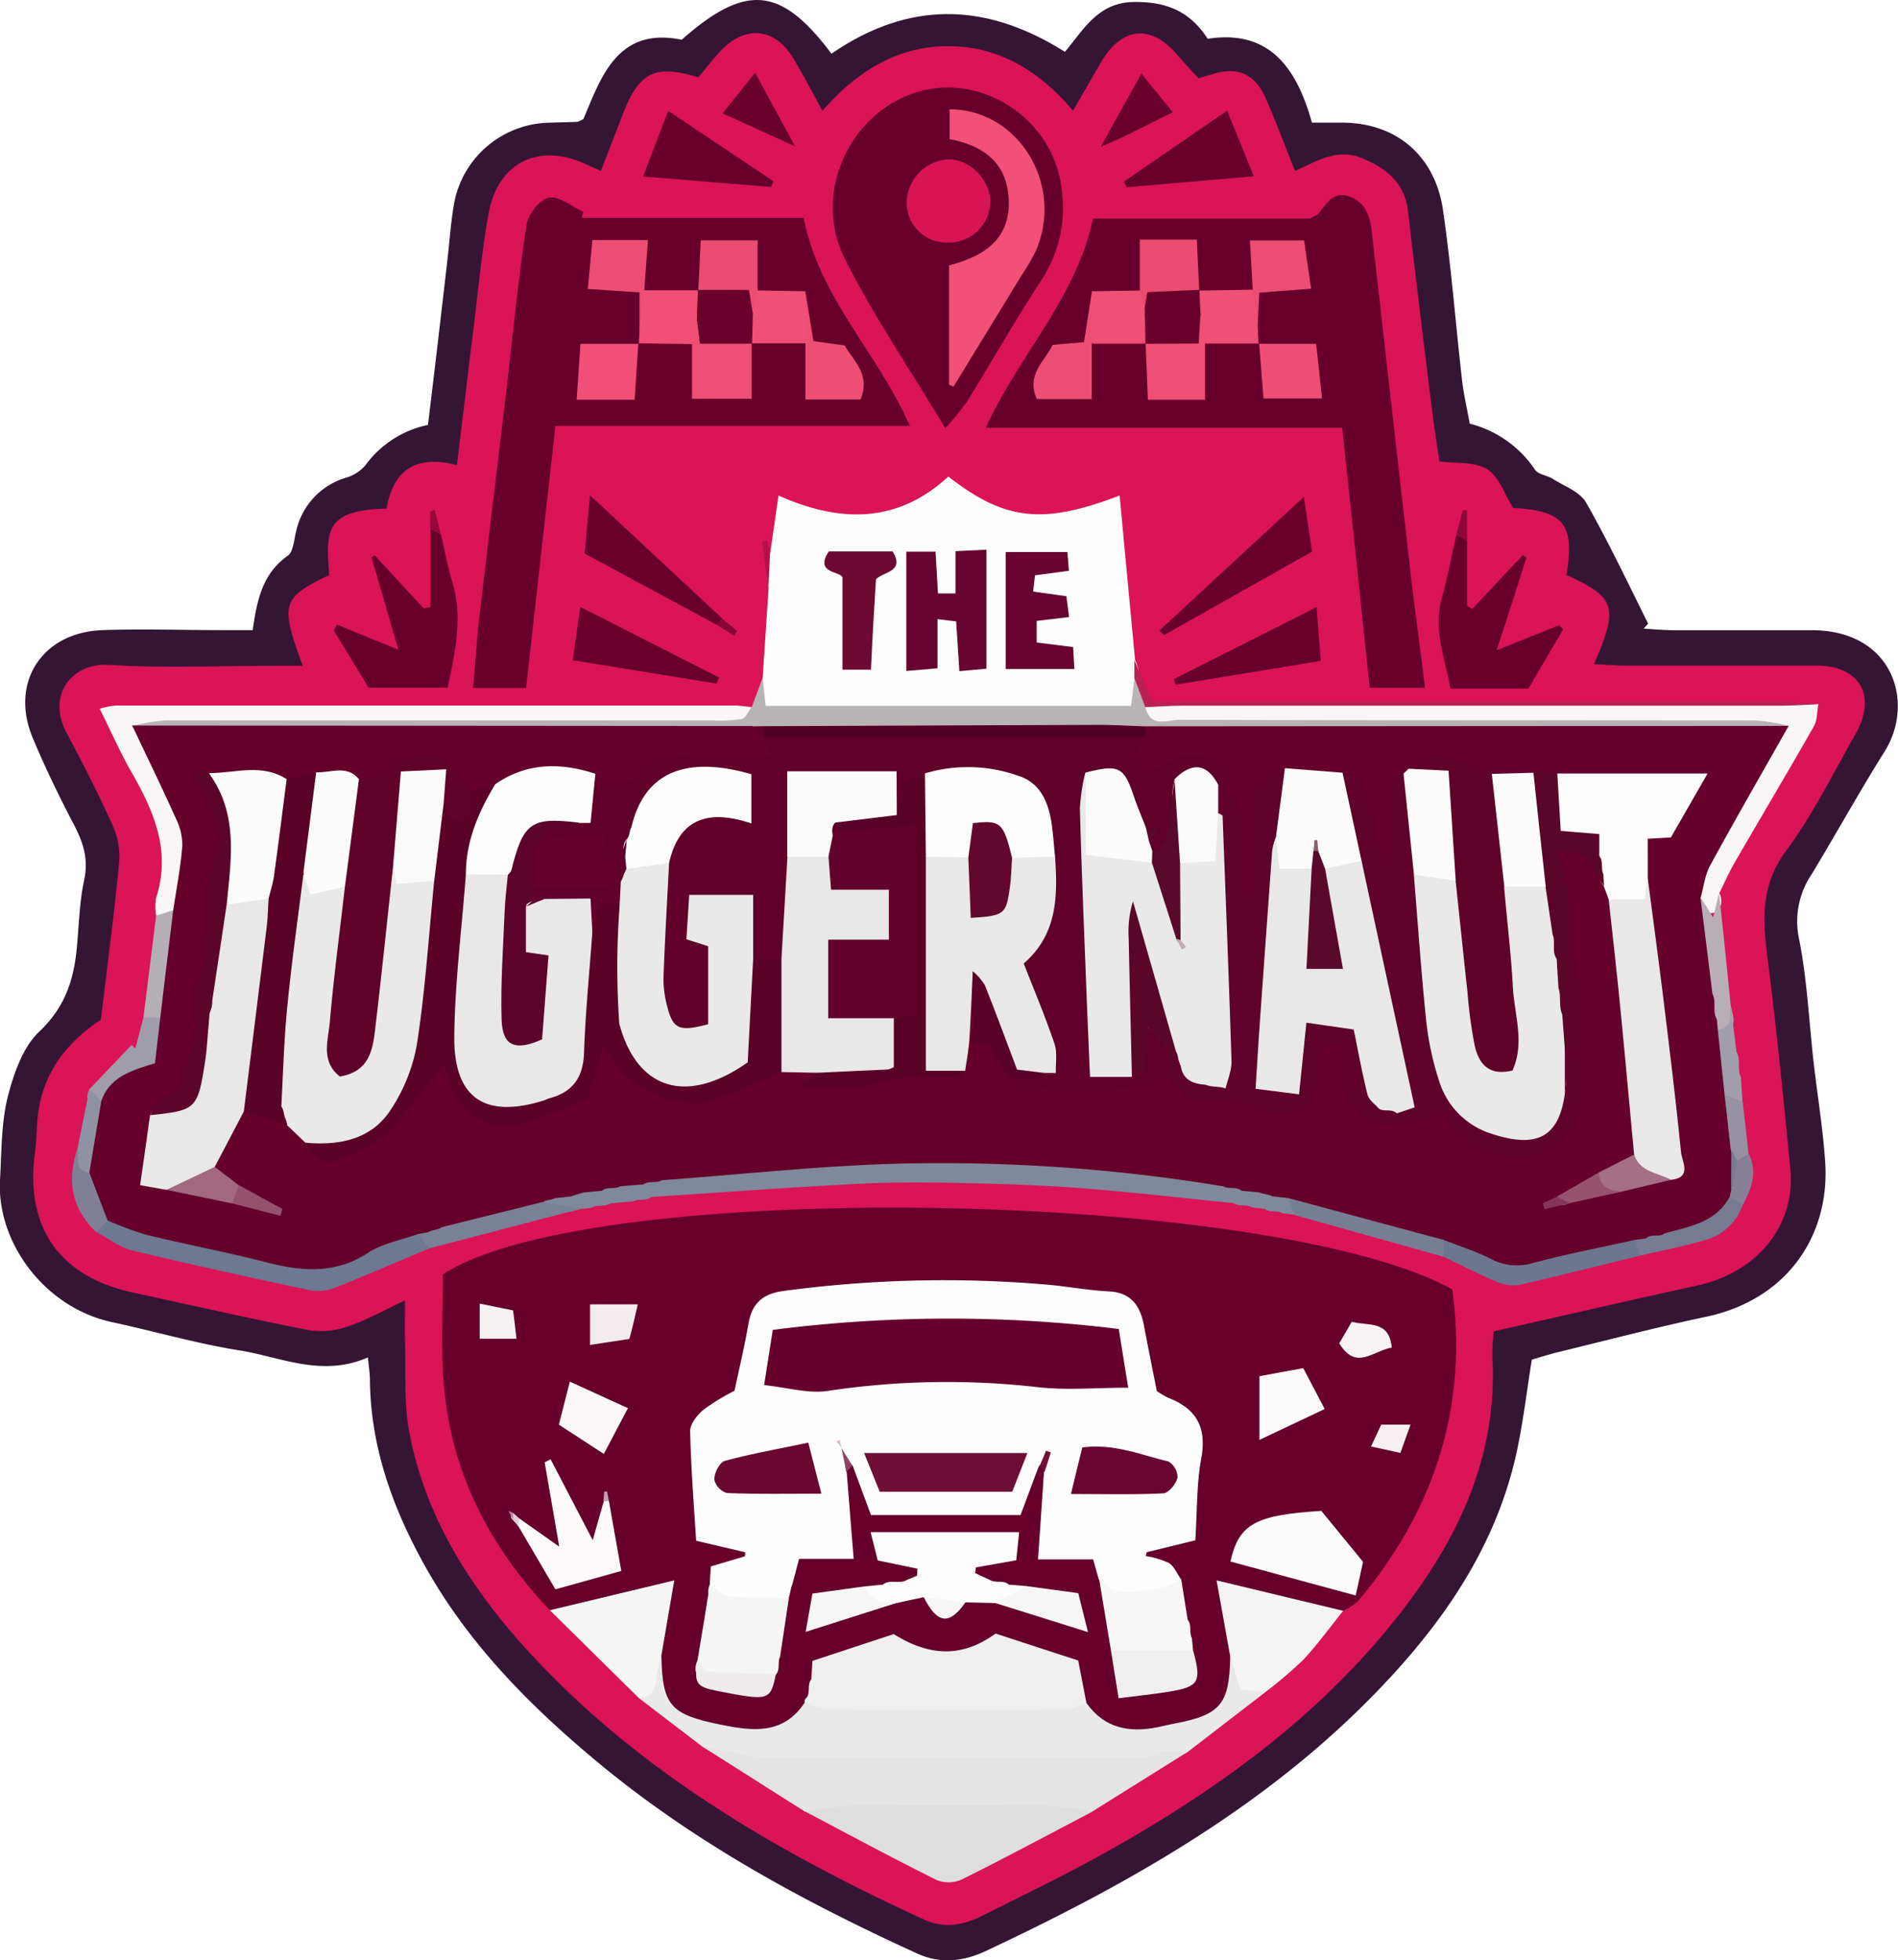 <svg xmlns="http://www.w3.org/2000/svg" viewBox="0 0 318.16 328.5"><defs><style>.cls-1{fill:#341634;}.cls-2{fill:#da1456;}.cls-3{fill:#66002a;}.cls-4{fill:#fefefe;}.cls-5{fill:#e9e9e9;}.cls-6{fill:#e4e4e4;}.cls-7{fill:#b8b3b5;}.cls-8{fill:#80889c;}.cls-9{fill:#dfdede;}.cls-10{fill:#f9f6f7;}.cls-11{fill:#f5f4f5;}.cls-12{fill:#f5f5f5;}.cls-13{fill:#6d7891;}.cls-14{fill:#68002b;}.cls-15{fill:#67002a;}.cls-16{fill:#67002b;}.cls-17{fill:#69012b;}.cls-18{fill:#ba2153;}.cls-19{fill:#6d768f;}.cls-20{fill:#777e94;}.cls-21{fill:#7a8096;}.cls-22{fill:#b8aeb6;}.cls-23{fill:#6a012b;}.cls-24{fill:#9f9daa;}.cls-25{fill:#b4aeb5;}.cls-26{fill:#767b92;}.cls-27{fill:#a09eaa;}.cls-28{fill:#8f92a3;}.cls-29{fill:#817f96;}.cls-30{fill:#9692a2;}.cls-31{fill:#888096;}.cls-32{fill:#b61146;}.cls-33{fill:#8e0739;}.cls-34{fill:#880637;}.cls-35{fill:#96083c;}.cls-36{fill:#efefef;}.cls-37{fill:#fdfdfd;}.cls-38{fill:#fcfbfc;}.cls-39{fill:#f6f5f5;}.cls-40{fill:#fbf9fa;}.cls-41{fill:#f7f7f7;}.cls-42{fill:#f0efef;}.cls-43{fill:#fbfafa;}.cls-44{fill:#faf7f8;}.cls-45{fill:#f7f6f6;}.cls-46{fill:#eeeced;}.cls-47{fill:#f3ecef;}.cls-48{fill:#f7f2f4;}.cls-49{fill:#f5f0f2;}.cls-50{fill:#f5eff2;}.cls-51{fill:#8d4463;}.cls-52{fill:#711137;}.cls-53{fill:#e2ced6;}.cls-54{fill:#c59faf;}.cls-55{fill:#b58196;}.cls-56{fill:#ef4e76;}.cls-57{fill:#ee4e76;}.cls-58{fill:#ec4c74;}.cls-59{fill:#ec4d75;}.cls-60{fill:#f04f77;}.cls-61{fill:#f14f77;}.cls-62{fill:#eb4c74;}.cls-63{fill:#ed4d75;}.cls-64{fill:#68052e;}.cls-65{fill:#68042d;}.cls-66{fill:#6c0a32;}.cls-67{fill:#f25078;}.cls-68{fill:#d91455;}.cls-69{fill:#65002a;}.cls-70{fill:#520022;}.cls-71{fill:#600028;}.cls-72{fill:#66012b;}.cls-73{fill:#6e0e35;}.cls-74{fill:#69072f;}.cls-75{fill:#69062f;}.cls-76{fill:#d6bac5;}.cls-77{fill:#68022b;}.cls-78{fill:#5b0126;}.cls-79{fill:#e9e8e8;}.cls-80{fill:#5f0128;}.cls-81{fill:#600228;}.cls-82{fill:#e8e8e8;}.cls-83{fill:#600128;}.cls-84{fill:#fefdfd;}.cls-85{fill:#5a0226;}.cls-86{fill:#fcfcfc;}.cls-87{fill:#fdfcfd;}.cls-88{fill:#590226;}.cls-89{fill:#5b0528;}.cls-90{fill:#fdfcfc;}.cls-91{fill:#fcfbfb;}.cls-92{fill:#5d0529;}.cls-93{fill:#5c0529;}.cls-94{fill:#a56f85;}.cls-95{fill:#a1687f;}.cls-96{fill:#97536e;}.cls-97{fill:#96516d;}.cls-98{fill:#853556;}.cls-99{fill:#e9e8e9;}.cls-100{fill:#5d0329;}.cls-101{fill:#fbfafb;}.cls-102{fill:#5b0629;}.cls-103{fill:#59092a;}.cls-104{fill:#63082d;}.cls-105{fill:#620129;}.cls-106{fill:#590a2a;}.cls-107{fill:#8d5e72;}.cls-108{fill:#c1abb5;}</style></defs><title>Asset 3</title><g id="Layer_2" data-name="Layer 2"><g id="Layer_1-2" data-name="Layer 1"><path class="cls-1" d="M61.67,227.49c-7.82,3.38-14.61-.09-21.51-1.18-7.19-1.14-14.23-3.2-21.36-4.73C7.44,219.15-.6,208.15,0,197.68c.28-4.63.19-9.39,1.29-13.83,1-3.92,2.54-8.36,5.32-11,4.12-3.9,5.66-8.29,6.21-13.47.42-4,.45-8,1.28-11.86s-.31-6.71-2-9.87c-2.38-4.57-4.63-9.23-6.62-14-3.87-9.27,1.56-17.69,11.7-18.05,6.66-.24,13.33,0,20,0h5.18c.71-5,1.62-9.44,5.84-12.44,1-.69,1.07-2.69,1.44-4.12a12.06,12.06,0,0,1,8.41-9,6.86,6.86,0,0,0,3.2-2.06,17.3,17.3,0,0,1,10.49-6.77Q73.43,57.29,75,43.54c.39-3.3.58-6.62,1.2-9.87a16.56,16.56,0,0,1,15.6-13.1c1.66-.05,3.33-.09,5-.15a5.5,5.5,0,0,0,1-.48c3-7.13,5.75-15.47,16.47-13.28C125.05-2.85,130.93-2.26,139.38,9,152.11.25,165,.16,178.51,8.69,181.56,5.08,184,.48,189.87.34c5.25-.12,9.44,1.3,12.58,6.16,10.34-1.6,14.89,4.85,17.47,14.05,1.9,0,3.52,0,5.15,0,9.47.08,15.55,6,16.81,14.6,1.39,9.5,2.12,19.1,3.21,28.64.27,2.3.81,4.57,1.28,7.21a18.66,18.66,0,0,1,10.94,7.72c.54.82,2.06.93,3,1.54,1.94,1.23,4.56,2.16,5.59,4,3.75,6.59,7,13.48,10.38,20.26l-.76.83c1.62.09,3.23.25,4.84.26,7.83,0,15.67,0,23.5,0,13.57.11,17.15,12.21,12.06,20.32-4.24,6.76-8.1,13.75-12.23,20.58a14.06,14.06,0,0,0-2.12,10.82c1.36,6.8,1.66,13.8,2.45,20.72.64,5.59,1.57,11.16,1.94,16.77.79,12.27-6.4,23-20,25.86-8.28,1.75-16.46,3.9-24.69,5.9-1.59.39-3.16.89-4.49,1.28-.87,5.37-1.45,10.46-2.53,15.44-3.16,14.57-10.94,26.63-20.86,37.44-19.06,20.78-43,34.42-68.11,46.21-3.81,1.78-7.64,2.22-11.56.42-19.12-8.73-37.49-18.68-53.74-32.22-11.32-9.43-21.55-19.79-28.79-32.8-5.4-9.71-9.09-19.92-9.18-31.19C62,230.16,61.84,229.19,61.67,227.49Z"/><path class="cls-2" d="M262.58,96.36c8.28,3.78,8.77,5.33,4.63,14.93,1.89.1,3.62.26,5.35.26,10.66,0,21.33,0,32,0,7.15,0,10.08,5.06,6.54,11.33-3.77,6.66-7.19,13.6-11.71,19.71s-3.84,12.16-3,18.8c1.46,11.5,2.62,23.05,3.73,34.6.86,9-5.13,17.16-15.67,19.46-11.29,2.47-22.56,5.07-34.08,7.67a40.79,40.79,0,0,0-.2,4.41c.88,16.38-5.61,30.15-15.32,42.65-13.3,17.13-30.49,29.6-49.21,40.09-6.82,3.82-13.87,7.21-20.86,10.72-3.22,1.63-6.5,2.29-10,.65C129.5,310,105.72,296.14,87,275c-9-10.25-16-21.73-18.45-35.37-.87-4.86-.5-9.94-.66-14.93-.06-1.92,0-3.84,0-6.77-3.78,1.76-6.49,3.33-9.41,4.3a13.61,13.61,0,0,1-6.6.71C42,221,32.14,218.75,22.27,216.61,9.89,213.92,4.14,205.62,5.88,193c.27-2,.23-4,.46-6C7.15,180,11,174.77,16.91,170.9c1.07-9,2.25-17.84,3.09-26.74A12.82,12.82,0,0,0,18.74,138c-2.34-5.15-4.91-10.19-7.57-15.17-3.38-6.31.86-11.79,7.1-11.4,9.13.57,18.32.15,27.48.15h5c-3.83-10.41-3.53-11.36,4.44-15.22-.58-7.46-.71-10.85,9.61-11.13,1.07-6.31,4.8-9.11,11.79-7.29C77.44,71,78.23,64.47,79,58,80,50.57,80.58,43.12,81.9,35.8c1.56-8.63,8.46-11.93,16.31-8.28l2.52,1.13,3.65-9.46c2.75-7.12,5.35-8.44,12.68-6.23,1.32-1.55,2.6-3.29,4.11-4.8,4-3.94,8.75-3.36,11.69,1.43,1.71,2.8,3.22,5.71,5,9,5.83-6.72,12.62-10.82,21-10.85s15.29,4,21,10.82c1.6-2.76,3.08-5.31,4.54-7.86,3.56-6.24,8.46-6.78,13-1.44,1.08,1.26,2.22,2.47,3.49,3.87.8-.24,1.56-.45,2.31-.69,4.12-1.32,7.09-.15,8.9,3.88s3.21,8,5,12.33c3.68-1.68,7.09-3.86,11.29-2.11s7.08,4.2,7.64,8.91q1.93,16.55,4,33.06c.36,3,.83,5.9,1.25,8.83,2.66.34,5.78,0,7.91,1.24s2.93,4.17,4.47,6.56C262.14,85.57,264,87.84,262.58,96.36Z"/><path class="cls-3" d="M92.17,269.85C81.49,258.6,75,245.45,74.25,229.8c-.26-5.48,0-11,0-16.22,24.43-16.18,138.5-14.36,169.19,2.5,2.67,19.8-3.05,37.09-15.79,52.25a10.13,10.13,0,0,1-2.45,1.62c-2.38,1.52-4.76.51-7.14,0-3.49-.73-6.89-2-10.51-1.85-1.44,3.57.62,6.75.15,10,.14,5.39-1.25,9.84-6.95,11.85-8.41,3-14.55,2-19.12-3.17-1.68-5.48-5-9.08-10.94-10-2-.32-3.89-.57-5.83.25-4.19,1.77-8.37,1.49-12.65,0-4.69-1.57-11.38.75-14.59,4.78a17.69,17.69,0,0,0-1.32,3.51,5.12,5.12,0,0,1-.8,1.45c-5.15,7-12.09,4.8-18.52,3.15-5.71-1.47-8-6-7.5-11.79-.49-3.25,1.48-6.46.24-10.07-3.6-.15-6.9,1-10.25,1.78C97,270.45,94.59,271.21,92.17,269.85Z"/><path class="cls-3" d="M183.23,36.62h36.29a7.05,7.05,0,0,0,1.41-.73c1.39-1.58,2.38-3.9,5.13-3s3.58,3.25,3.88,5.85q3.09,27.22,6.18,54.45c.83,7.24,1.8,14.46,2.76,22.08H229.6c-1.53-14.48-3-28.79-4.62-43.59H165.25C170.87,59.37,180.37,50,183.23,36.62Z"/><path class="cls-3" d="M152.53,71.38H93.11c-1.66,14.8-3.29,29.33-4.93,43.93H79.31c.35-4,.57-7.79,1-11.51,1.55-13.34,3.19-26.67,4.77-40,1-8.73,1.85-17.49,3.19-26.17.27-1.75,2.24-4.25,3.75-4.52,1.74-.3,3.84,1.51,5.78,2.4l-.31,1h37.23C137.27,49.82,147.13,59.13,152.53,71.38Z"/><path class="cls-4" d="M127.84,113.6l1-15c-.3-2-.68-4,.28-6,.45-3.08.89-6.16,1.38-9.56,10.13,4.53,19.84,4.8,28.47-3.18,9.46,7.38,15.82,8.12,28.71,3.18.87,9.27,1.73,18.41,2.59,27.56a8.19,8.19,0,0,1,.79,3.78c.41,4-1.17,5.76-5.36,5.74-17.77-.12-35.55,0-53.32-.06-1.5,0-3,.07-4.33-1.37C127.21,117.17,127.45,115.39,127.84,113.6Z"/><path class="cls-3" d="M158.47,71.78c-6.12-10.2-12.16-19-16.88-28.47-5.31-10.65.49-23.7,11.27-27.59,11.27-4.07,24,4.14,25.15,16.34a22,22,0,0,1-3.36,14.76c-4.37,6.68-8.31,13.63-12.51,20.42A51.88,51.88,0,0,1,158.47,71.78Z"/><path class="cls-5" d="M182.12,285.4c3,4.21,7.09,5,11.83,4.08,1-.2,1.93-.45,2.91-.63,7.77-1.48,9.22-3.22,9.36-11.25,2.95,1,3.49,4.4,5.87,6l-13,10c-6.56,3.65-13.71,3.11-20.82,3.07-13.13-.06-26.27-.2-39.4.06-7.39.14-14.55-.15-21.11-4l-10.65-8.14c1.16-2.37.36-5.8,3.76-7,.18,8.23,1.52,9.72,9.85,11.42,5.38,1.1,10.57,1.79,14.19-3.71,10.59-1.66,21.26-.55,31.89-.72C171.88,284.5,177.09,283.71,182.12,285.4Z"/><path class="cls-6" d="M117.73,292.7l6.18,1.13a22.66,22.66,0,0,0,3.85.72q31.69.06,63.39,0c1.56,0,3.09-.9,4.68-1.14a14.77,14.77,0,0,1,3.23.2l-16,10a232.41,232.41,0,0,1-48.12,0Z"/><path class="cls-7" d="M127.84,113.6c.15,1.46.31,2.92.5,4.69h61.25l.59-4.66c2.59.72.32,4.63,3.33,5.08,2.3.6,4.64.36,7,.36,31.07,0,62.13,0,93.19.08,2.29,0,5.53-1.33,6.36,2.62-1.69,1.67-3.84,1.86-6,1.86q-48.93.09-97.85,0a25,25,0,0,1-4-.42c-21.22-.36-42.44-.06-63.66-.14a15.89,15.89,0,0,0-2.92.3c-10,.6-20,.22-30,.25q-33,.1-65.93,0c-2.63,0-5.39.37-7.54-1.77-.61-1.76.7-2,1.84-2.15a30.67,30.67,0,0,1,5-.14q45.39,0,90.79,0c2.11,0,4.37.54,6.22-1.06C126.62,116.87,127.23,115.23,127.84,113.6Z"/><path class="cls-8" d="M106.11,201.33l-3.81.35c-1,.65-2.25.1-3.23.76l-1.92.18c-1.9.81-3.85.5-5.8.26a1.75,1.75,0,0,1-.58-1.29,3.79,3.79,0,0,1,2.1-2,11.66,11.66,0,0,1,2.72-.74c.88-.18,1.77-.36,2.65-.57a14.53,14.53,0,0,1,2.71-.4,20.84,20.84,0,0,0,3.41-.7,31.32,31.32,0,0,1,3.71-.55,26.25,26.25,0,0,0,3.91-1c5-1.62,10.24-1.44,15.34-1.84,25.62-2,51.19-1.48,76.59,2.87,1.31.29,2.57.77,3.91,1,1,.13,2,.3,3,.52s1.94.43,2.92.63a6.88,6.88,0,0,1,2.84,1.23c1,1.07,1.58,2.2.47,3.54l-2.06-.26c-.94-.56-2.16,0-3-.74l-2-.2c-1-.63-2.22-.09-3.19-.75-8.4-.84-16.79-1.82-25.21-2.48-6.59-.51-13.2-.74-19.81-.88-6-.13-11.93-.18-17.87.12-11.58.59-23.14,1.46-34.71,2.21C108.27,201.36,107.08,200.84,106.11,201.33Z"/><path class="cls-9" d="M135,303.6a65.72,65.72,0,0,1,7.85-1q16.2-.18,32.42,0a65.72,65.72,0,0,1,7.85,1c-7.31,3.83-14.58,7.74-22,11.42a5.37,5.37,0,0,1-4.2,0C149.54,311.35,142.28,307.44,135,303.6Z"/><path class="cls-10" d="M299.94,121.66a34.58,34.58,0,0,0-5.63-.92c-32.2-.06-64.4,0-96.6-.11-2,0-4.87,1.44-5.7-2.1,1.75-.84,3.61-.42,5.41-.43,35.8-.08,71.59.1,107.39-.1-.24,1.26-.17,2.7-.77,3.75-4.32,7.59-8.8,15.09-13.17,22.65-1,1.7-1.78,3.5-2.66,5.26a2.82,2.82,0,0,1-.3,3.09c-1.65.77-2.64-.17-3.53-1.38a6.35,6.35,0,0,1,.3-6.18c3.82-7.16,8.36-13.9,12.24-21A7.39,7.39,0,0,1,299.94,121.66Z"/><path class="cls-10" d="M126,118.5c-.54.68-1,1.83-1.65,2a24.68,24.68,0,0,1-4.95.23q-45.83,0-91.64,0a34.58,34.58,0,0,0-5.63.92c8.94,11.28,13.16,20.91,7.67,31.26-1.09,1-2.2,1.8-3.63.55a9.56,9.56,0,0,1,0-3c2.56-7.86-.39-14.54-4.18-21.15-1.87-3.27-3.39-6.74-5.28-10.54a15,15,0,0,1,2.62-.53q52.11,0,104.21,0C124.35,118.3,125.18,118.43,126,118.5Z"/><path class="cls-3" d="M73.94,89.62c.6,2.59,1.06,5.22,1.84,7.75,1.85,6,.53,11.76-.73,17.87H61.78l-5.86-9.65.62-.89,10.25,4.19L62.28,93.41l.52-.35L71,101.94l1.17-.21V88.66C73.24,88,73.48,89,73.94,89.62Z"/><path class="cls-3" d="M245.92,90.61v10.93l.91.5q4.2-4.53,8.42-9l.64.37c-1.53,4.82-3.07,9.63-5,15.55l10.47-4.18.68.68-5.83,9.94H243.13c-.89-5.07-2.91-9.81-1.47-15.07,1-3.51,1.65-7.09,2.46-10.64C245.23,89,245.48,90,245.92,90.61Z"/><path class="cls-11" d="M212.09,283.59l-4.15-.47c-.67-2.14-1.2-3.83-1.72-5.52l-2.29-12.75,21.23,5.1c-2.23,2.76-4.31,5.67-6.73,8.24A70,70,0,0,1,212.09,283.59Z"/><path class="cls-12" d="M110.84,277.59a23.38,23.38,0,0,0-.82,3.72c-.12,2-.93,3.1-2.94,3.25L92.17,269.85l20.86-5Z"/><path class="cls-13" d="M71.93,209.22c-5.17,2.18-10.32,4.43-15.54,6.49a7.86,7.86,0,0,1-4.26.55c-10-2.12-20-4.3-30-6.71-2.14-.52-4-2.05-6.06-3.12-.19-1.77,1-2.24,2.39-2.6,9.79,1.75,19.42,4.33,29.15,6.39a17.5,17.5,0,0,0,12-1.32c3.21-1.58,6.47-3.54,10.37-2.92C71.38,206.63,72.24,207.58,71.93,209.22Z"/><path class="cls-14" d="M194.35,105.67l24.21-22.4c.51,3.42.88,5.93,1.37,9.18l-24.83,14Z"/><path class="cls-14" d="M120,104.63,98,92.77c.29-3.13.54-5.85.9-9.77L121,103.59C121.28,104.54,121,105,120,104.63Z"/><path class="cls-15" d="M107.79,29.58c1.52-3.95,2.74-7.15,4.23-11L129.69,30.4l-.45.93Z"/><path class="cls-16" d="M188.39,30.44l17.31-11.9c1.52,3.73,2.87,7,4.48,11l-21.34,1.84Z"/><path class="cls-17" d="M120.13,114.56,96,110.65c.45-3.19.81-5.73,1.27-8.93l23.28,11.82Z"/><path class="cls-16" d="M196.76,113.82l23.93-12.07c.26,3.19.46,5.74.72,9l-24.34,4Z"/><path class="cls-18" d="M304.81,118c-2,.09-4,.26-6,.26q-50.17,0-100.35,0c-2.16,0-4.32.16-6.48.25l-1.83-4.9,0-3,3.05,7h5q50.55,0,101.1,0C301.2,117.61,303,117.86,304.81,118Z"/><path class="cls-19" d="M275,210.41c-6.75,1.65-13.48,3.37-20.25,4.9a6.71,6.71,0,0,1-3.81-.49c-3-1.26-6-2.78-8.95-4.2a2.4,2.4,0,0,1-.34-3c2.3-1.62,4.52-.49,6.48.55,3.59,1.9,7.09,1.76,11,1.07,4.95-.89,9.67-3.5,14.95-2.32C275.29,207.86,276.11,208.88,275,210.41Z"/><path class="cls-20" d="M242,207.8v2.82l-25-7c-.34-.94-.68-1.88-1-2.83.1-.12.18-.32.31-.37C221.66,198.45,238.38,203.26,242,207.8Z"/><path class="cls-21" d="M71.93,209.22l-1.87-2.4a2.89,2.89,0,0,1,1.42-1.67,27.76,27.76,0,0,1,2.71-1.4,63.41,63.41,0,0,1,10.75-3.26c2.07-.44,4.22-.89,6,.94l6.25,1.19Z"/><path class="cls-22" d="M285.17,150.54l2,3.19c.58-2.34.79-3.21,1-4.07q1,9.33,1.93,18.67c.25,1.86,1.61,4.12-1.7,4.67a2.74,2.74,0,0,1-1.7-1.85,48.6,48.6,0,0,0-1.38-4.89,60.36,60.36,0,0,1-1.61-10.77C283.59,153.66,283.41,151.82,285.17,150.54Z"/><path class="cls-23" d="M126.58,12.18l6.69,12.34L121.12,19Z"/><path class="cls-24" d="M15,182.52l7.07-7.41.63.59c.44-1.71.89-3.42,1.33-5.12a2.58,2.58,0,0,1,3.11-.37c2.43,3.71,1.32,7.09-1.77,9.44a40.83,40.83,0,0,1-8.54,5.56C15.05,185.12,14.1,184.45,15,182.52Z"/><path class="cls-25" d="M26.84,170.55l-2.8,0,2.13-17.11,2.84-.89C31.74,157.09,30.64,166.12,26.84,170.55Z"/><path class="cls-23" d="M196.59,18.8c-3.27,1.64-5.77,2.9-8.28,4.13-.85.42-1.73.76-3.8,1.66l6.82-12.27Z"/><path class="cls-26" d="M275,210.41c-.33-.87-.66-1.74-1-2.62a2.53,2.53,0,0,1,1.52-1.48,33.82,33.82,0,0,0,3.37-1.21c4.47-.57,7.53-4.23,11.74-5.35,1,.32,2.1.62,1.52,2.1a9.19,9.19,0,0,1-6.63,6.06C282.1,208.89,278.55,209.59,275,210.41Z"/><path class="cls-27" d="M288.1,172.55c2.74-.41,1.6-2.69,2-4.22l1,8c.8,1.29,0,2.85.72,4.16l.26,4c-1.66,1.14-2.87.33-4-.91C286.47,180,284.76,176.26,288.1,172.55Z"/><path class="cls-28" d="M15,182.52l2,2c2.1,4.59,1.58,8.75-2,12.41-3.67-.19-2.3-2.59-2-4.53Z"/><path class="cls-29" d="M13,192.44c.34,1.54-.67,3.75,2,4.13,2.87,1.94,3.71,4.66,3.05,8l-1.95,1.91C11.94,202.47,11.17,197.74,13,192.44Z"/><path class="cls-30" d="M289.25,183.56l2.86,1c.35,2.94.69,5.88,1,8.83.38,1.89-.9,1.68-2.06,1.63a4.84,4.84,0,0,1-2.29-2.53C288.28,189.48,286.51,186.4,289.25,183.56Z"/><path class="cls-31" d="M291.14,194.5l2-1.11c1.53,3,.47,5.76-.95,8.46l-2.25-1.3a2.63,2.63,0,0,1-.6-1.36C289.62,197.51,289.28,195.58,291.14,194.5Z"/><path class="cls-32" d="M129.08,92.61q-.14,3-.28,6l-1.07-7.88.93-.16Z"/><path class="cls-33" d="M245.92,90.61l-1.8-1,1.08-4.13.72.06Z"/><path class="cls-34" d="M120,104.63l1-1,2.55,2.08-.47.85Z"/><path class="cls-35" d="M73.94,89.62l-1.82-1V85.72l.75-.25C73.22,86.85,73.58,88.24,73.94,89.62Z"/><path class="cls-30" d="M291.85,180.53l-.72-4.16Z"/><path class="cls-20" d="M206.79,201.67l3.19.75Z"/><path class="cls-21" d="M99.07,202.44l3.23-.76Z"/><path class="cls-20" d="M211.94,202.62l3,.74Z"/><path class="cls-21" d="M106.11,201.33l3.08-.69Z"/><path class="cls-4" d="M119,265.51c0-1,.1-1.93.16-3l5.71-1.69.06-.68-8.24-1.93c-.38-6.23-.88-12.32-1-18.41,0-1.2,1.21-2.69,2.26-3.57a37.15,37.15,0,0,1,5.18-3.16c.77-3.67,1.67-7.38,2.31-11.13.58-3.43,2.29-5.09,5.86-5.59A202.42,202.42,0,0,1,175,215.24c3.64.28,7.25,1,10.89,1.18s5.23,2.35,5.85,5.63c.71,3.73,1.46,7.46,2.18,11.08a14,14,0,0,0,1.91,1.12c4.71,1.83,6.5,4.95,5.54,10.13-.8,4.37-.68,8.9-1,13.75l-8.15,2-.17.64a15,15,0,0,1,3.85,1.14c.89.54,1.37,1.74,2,2.65-3.89,5.48-10.91,5.48-13.75,0-.26-.93-.52-1.87-.91-3.23h-9.24c.36-5.21.69-9.93,1-14.65.22-.72.6-1.57-.81-1.08-1,2.6-1.95,5.2-3.12,8.31H146l-3.07-8.3c-.6-.41-1.18-.84-1.19-1.65-.33-.05-.45,0-.37.06a.81.81,0,0,0,.27.23c.26.81-.1,1.67.29,2.44.38,4.74.76,9.49,1.17,14.55h-9.15c-.42,1.57-.78,3-1.15,4.34-.28.7-.34,1.46-.57,2.17l0-.06c-3.25,2.71-7,2.13-10.69,1.49C119.87,268.91,118,268,119,265.51Z"/><path class="cls-36" d="M182.12,285.4c-1.35.39-2.71,1.12-4.07,1.13q-19.58.12-39.15,0c-1.34,0-2.68-.79-4-1.22a.65.65,0,0,1,.26-.74c.75-.92.08-2.22.84-3.14.06-1,.12-1.92.19-3.09l13.63-4.49c6.19,3.88,11.61,3.86,17.07-.09l13.85,4.52Z"/><path class="cls-37" d="M169.1,265.56l2.9.24c-.17,3.74-2.53,3.52-5.15,2.85l-5-.12c-2.47.86-4.84,1-7-.87l-4.62,1c-2.46.43-5.21,1.38-5.17-2.81l2.92-.29c1.21-1,2.8,0,4.06-.8l1.68-.7.07-1.17-6.66-1.38c-.32-1.25-.7-2.79-1.19-4.74h24.9l-.49,4.71-6.75,1.19-.15.95,2.63,1.23C167,265.33,168.23,264.74,169.1,265.56Z"/><path class="cls-38" d="M206.25,261.69c1.43-6.3,4.15-7.79,15.24-8.49l7,8.55c-.36,1.65-.78,3.53-1.24,5.63Z"/><path class="cls-39" d="M119,265.51c1.11.69,2.17,1.86,3.34,2,3.28.32,6.6.19,9.91.24-.5,3.3-1,6.6-1.49,9.9-.48.94.09,2.13-.71,3v0c-3.81,2.46-7.9.71-11.85.64-1.54,0-2-1.46-1.29-3Q118,271.9,119,265.51Z"/><path class="cls-40" d="M102.07,251.55l2.08,11.72L93.1,266.35l-6.19-10.56a.83.83,0,0,1,.15-1.31l6.68,4.71c-.88-5.13-1.66-9.63-2.44-14.13l1-.5,7.06,13.55,1.83-6.47.4-.66Z"/><path class="cls-41" d="M184.24,264.59c3.11,3.49,7,1.89,10.61,1.47,1.09-.13,2.09-1,3.14-1.48q.54,3.44,1.1,6.86c.74.93.2,2.14.71,3.12l.19,2c-4.53,2.91-10.5,2.91-13.77,0Z"/><path class="cls-42" d="M186.22,276.59H200c1.46,5.29,1,6.09-4.09,6.92-2.64.43-5.3.69-8.4,1.09Z"/><path class="cls-43" d="M211.11,230.63l7.35-1.35c1.23,2.33,2.35,4.48,3.6,6.85l-10.95,5.18Z"/><path class="cls-44" d="M101.22,243.66l-7.54-4.91c.62-2.42,1.18-4.61,1.84-7.21l9.74,4.45C103.92,238.54,102.71,240.85,101.22,243.66Z"/><path class="cls-45" d="M166.85,268.65,172,265.8l8.75,1.19c.46,1.82.92,3.67,1.63,6.53Z"/><path class="cls-45" d="M145.05,265.84c.77,2.69,3.08,2.55,5.17,2.81l-15.17,4.83c.42-2.39.76-4.27,1.14-6.42Z"/><path class="cls-46" d="M116.92,278.28c.57.63,1.1,1.76,1.72,1.81,3.8.3,7.61.36,11.42.5-.94,4.42-1.13,4.47-9.57,2.84C116.67,282.69,116.32,282.19,116.92,278.28Z"/><path class="cls-47" d="M105.5,224.39l-6.59,1v-6.8h8C106.42,220.76,106,222.6,105.5,224.39Z"/><path class="cls-48" d="M233.3,225.83c-3.17.56-6,3.94-8.8-.71l2.1-3.61C229.3,222.27,232.87,221.15,233.3,225.83Z"/><path class="cls-49" d="M86.58,224.35H80.41v-5.88L86,219.6C86.21,221.08,86.37,222.47,86.58,224.35Z"/><path class="cls-50" d="M234.75,243.49l-4.93-1.08,1.71-3.66h4.91C235.82,240.48,235.31,241.93,234.75,243.49Z"/><path class="cls-45" d="M154.84,267.66l7,.87C159.12,272.41,157.13,272.16,154.84,267.66Z"/><path class="cls-51" d="M141,242.61l1.88,3-1,1.08c-.29-1.38-.57-2.75-.85-4.13Z"/><path class="cls-52" d="M174.29,245.63c.36-.84.71-1.67,1.06-2.51l.8.28-1.05,3.31Z"/><path class="cls-45" d="M152,264.75l-4.06.8Z"/><path class="cls-46" d="M130.06,280.62l.71-3Z"/><path class="cls-5" d="M136,281.42l-.84,3.14Z"/><path class="cls-45" d="M169.1,265.56l-3-.72Z"/><path class="cls-42" d="M199.8,274.56c-.24-1-.47-2.08-.71-3.12Z"/><path class="cls-53" d="M87.06,254.48l-.15,1.31-1-1.12a.69.69,0,0,1-.22-.78c.11-.24.21-.36.31-.36Z"/><path class="cls-39" d="M132.22,267.78l.57-2.17Z"/><path class="cls-54" d="M102.07,251.55a4.7,4.7,0,0,0-.92.09l.13-1.68.49,0Z"/><path class="cls-55" d="M86,253.53,86,254.67l-.76-1.48Z"/><path class="cls-56" d="M202,57.51V67h-9.58c-.14-3.32-.26-6.37-.38-9.42l.42-.59c3.33-1,6.65-2.11,9.3-4.55C203.77,54,203.44,55.75,202,57.51Z"/><path class="cls-57" d="M211,57.62h9.61c.36,3.14.67,5.87,1,9.16H211.8c-.24-3.05-.49-6.14-.73-9.24Z"/><path class="cls-57" d="M183,57.55v9.33H173.8c-1.84-4.13,1.32-6.28,2.66-9.09l5.25-.45c.46-3,.9-5.74,1.33-8.53C185.72,51.73,185.46,54.64,183,57.55Z"/><path class="cls-58" d="M191.07,48.69V40.16h9.55c.14,3,.27,5.72.4,8.44-.15.19-.29.39-.43.59-2.82,1.48-6.1,1.39-9,2.67C190.1,51,190.08,50,191.07,48.69Z"/><path class="cls-59" d="M210,48.55c-.15-2.6-.31-5.2-.48-8.26h9.08c.38,2.61.75,5.13,1.18,8.09l-8.69.67c-.1,2-.18,3.71-.27,5.47C207.55,53,208.42,50.8,210,48.55Z"/><path class="cls-60" d="M210,48.55c.27,2,.55,4,.82,6l.15,3.1.07-.08-9,0-.78-4.93c-1.52-1.29-1.19-2.65-.16-4l-.06.06Z"/><path class="cls-60" d="M191.07,48.69c.26,1,.53,1.93.8,2.9,2.25,1.95,1.79,4,.13,6l.06,0h-9V48.81Z"/><path class="cls-56" d="M126,57.55v9.29H116V57.66c-1.07-1.5-1.38-2.94.28-4.24,2.94,1.58,6.22,2.3,9.3,3.53Z"/><path class="cls-61" d="M107,57.53c-.2,3.08-.4,6.15-.62,9.46H96.66c.22-3.06.41-5.81.65-9.37h9.76Z"/><path class="cls-57" d="M135,48.81l1.35,8.35,5.23.73c1.53,2.63,4.4,4.89,2.67,9.06h-9.23V57.52C132.6,54.63,132.36,51.72,135,48.81Z"/><path class="cls-62" d="M117.06,48.6c.13-2.63.26-5.26.41-8.32H127v8.39c1.16,1.48,1.38,2.87-.33,4.11-2.83-1.79-6.18-2.28-9.21-3.58Z"/><path class="cls-63" d="M107.2,55.53V49l-8.67-.57c.26-2.76.5-5.28.77-8.2h9.31L108,48.65C110,51.21,110.85,53.64,107.2,55.53Z"/><path class="cls-61" d="M107.2,55.53c.27-2.29.54-4.59.82-6.88l9,0-.07-.06c1.33,1.73,1.78,3.42-.16,5L116,57.66l-9-.13.08.09C107.12,56.92,107.16,56.23,107.2,55.53Z"/><path class="cls-60" d="M126.2,52.59l.81-3.92,8,.14,0,8.71-9,0,.06.06C124.73,55.9,124.32,54.21,126.2,52.59Z"/><path class="cls-64" d="M160.17,92.37l5.19-.25v19.95l-4.54.41c-.19-2.93-.35-5.51-.54-8.34l-3.13-.38V112l-5.23.45v-20h4.91c.14,2.41.26,4.65.4,7h2.94Z"/><path class="cls-65" d="M173.78,104.05v3.62l6.11.77c.07,1.18.13,2.27.21,3.68H168.58V92.52h10.35c.08,1,.16,1.93.25,3.14l-5.69.76c-.09.8-.18,1.6-.31,2.72l5.58.78c.14,1.08.27,2.14.45,3.49Z"/><path class="cls-66" d="M146,112.23h-4.78V96.76c-.49-1.11-4.71-.64-2.29-4.35h10.71c2.06,3.46-1.47,3.34-2.8,4.66C146.52,102,146.24,106.92,146,112.23Z"/><path class="cls-67" d="M159.09,64.47v-20c5.83-1.5,10.32-4.37,10-11.08-.28-6.06-4.19-9-9.91-10.07v-5c11.58,0,19.24,12.69,14.47,23.68a36.41,36.41,0,0,1-2.5,4.3L159.83,64.81Z"/><path class="cls-68" d="M166,33.83a6.92,6.92,0,0,1-7.09,6.81A6.63,6.63,0,0,1,152,33.71a7.37,7.37,0,0,1,7-7C162.58,26.68,166,30.15,166,33.83Z"/><path class="cls-69" d="M290.18,199.55l-.23,1c-2.35,4.36-6.8,5-10.94,6.15-.91.72-2.2,0-3.09.83l-1.87.26c-5.76,1.28-11.57,2.39-17.26,3.92a9.2,9.2,0,0,1-7-.81c-2.48-1.23-5.16-2.08-7.75-3.1l-26-7-2.74-.32c-.69-.36-1.49-.35-2.2-.65l-3-.28c-.88-.78-2.1-.2-3-.73a289.8,289.8,0,0,0-54-3.82c-13.39.33-26.75,1.82-40.12,2.79-1,.55-2.21.05-3.18.71l-3.82.3c-.95.56-2.17,0-3.06.75l-3,.28a20.17,20.17,0,0,0-2.17.67L93,200.8c-.65.35-1.45.23-2,.69l0-.06L74,205.67c-.64.52-1.52.39-2.2.82l-1.76.33c-2.8,1-5.9,1.54-8.33,3.12-5.49,3.58-11,3.16-16.95,1.63-6.71-1.73-13.54-3-20.28-4.65a55.77,55.77,0,0,1-6.45-2.4l-3.05-8q1-6,2-12c1.43-4.09,5.09-5.13,9-6.33.29-2.53.59-5.1.89-7.68q1.08-9,2.17-18c.54-3.58,1.24-7.15,1.52-10.76a10,10,0,0,0-1.09-4.61c-2.35-5.23-4.86-10.37-7.31-15.55l103.91.08a15.23,15.23,0,0,0,2.64,1.34,5.76,5.76,0,0,1,1,1.16c2,3.56.16,4.72-3,4.23-3.47-.55-6.93-.12-10.37-.44a9.23,9.23,0,0,0-7.69,2.55c-2.85,2.84-5.79,2.71-9,.9-5.26-1.49-10.44-1.58-15.46,1-1.86.41-3.63,1.41-5.63.85a6,6,0,0,1-2.41-1.7c-4.09-4.42-5.59-4.66-10.49-1.49a8.89,8.89,0,0,1-5.58,1.75c-2.15-.31-4.32-.45-6.47-.74-2.18-.8-4.18.72-6.31.49-3.6.09-7.21-.34-10.78.09-1,1.43,0,2.54.65,3.62a7.74,7.74,0,0,1,.22,8.43,3.71,3.71,0,0,0-.79,2.3c1.26,8.94-3,17.44-2.09,26.36-1.33,5.5-1.84,11.4-7.29,14.87a29,29,0,0,0-1.24,6.2c-.15,2.19.46,3.84,2.77,4.47,3.13,1.41,6.62,1.26,9.85,2.2,2.55.92,5.25,1.43,7.74,2.57.7,0,0-1,.11-.33,0,.29-.1.4-.37.29-2.28-.92-4.64-1.64-6.87-2.72-1.73-1-3.39-2.1-3.9-4.24a16.94,16.94,0,0,1,4.91-9.63c3.07-1.7,5.54.45,8.23,1.28a8.56,8.56,0,0,1,3.7,3.4c1.16,2,2.35,2.49,4.89,1.7,5.94-1.83,9.7-5.83,12.66-10.92,1.17-2,2.65-3.37,5.6-3.09,1.2,3.4,2.79,6.72,6.85,8,1.85.6,3.64,1,5.27.15a12.09,12.09,0,0,1,4.65-1.56c3.37-.28,5.16-2.3,6.24-5.45,1.65-4.82,3.38-5.14,6.8-1.37,3.94,4.35,11.26,6.66,16.54,3.22a19.86,19.86,0,0,1,9.8-3.32,7,7,0,0,1,5.2.63c1.28,2.06,3.41,3.18,5.42,2.17,5.46-2.76,11.18-1.8,16.85-1.89.82,0,2.12.49,2.17-1.16-1.34-3.66-1.12-7.43-.88-11.17.11-1.77.32-3.65,2.43-4.39,2,.74,1.88,2.53,1.85,4.13-.1,5.39,3.52,9.1,5.87,13.39,7,1.94,14.12,1.46,21.18.36,1.42-.23,2.74-1,4.26-.59,3.12,2.72,6.63,4.23,10.86,3.43,2.46-.47,4.38,1.25,6.67,1.6,4.28.64,5.89-.48,6.19-4.7,0-.66,0-1.32,0-2,0-2.42.83-4.4,3.62-4.33,2.48.06,3.31,1.88,3.35,4.11a12.42,12.42,0,0,0,.77,4.87c1.64,3.74,5.27,5.32,9.51,4,1.72-.54,3.29-1.66,5.22-.85s3,2.6,4.49,3.86c4,3.29,8.37,3.54,12.83,1.28,3.74-1.89,4.38-5.37,4.25-9.23-.15-4.46-.12-8.93,0-13.4a14.13,14.13,0,0,0-1.81-8.08c-.56-4.57.26-9.26-1.63-13.72a3.34,3.34,0,0,1,1.69-4.64c2.24-1,4.24-.26,5.76,1.59,1.05,1.27,1.06,3.15,2.36,4.31A9,9,0,0,1,271.4,151c1.8,12.42,3,24.92,4.49,37.39a8.79,8.79,0,0,1-.59,4.38c-1.24,2.61-3.85,3.53-6.11,4.87-1.9,1-3.64,2.27-5.71,2.7a2.43,2.43,0,0,0,.62-.17c2.6-.86,5.32-1,7.84-2s5.4-.25,7.36-2.53c1.28-5.52-.51-10.83-1.17-16.19-1.28-10.47-2.32-21-3.54-31.44-.68-4-.22-7.41,3.65-9.88A8.74,8.74,0,0,0,282,132c-6.79-1.34-13.71.25-20.41-1-1.65-.37-3.3-.86-5,0a15.56,15.56,0,0,1-5.89.06c-2.79-.24-5.49-.52-8-2.22a3.86,3.86,0,0,0-5.69.85,12,12,0,0,1-1.47,1.55c-2,3-.8,6.43-1.1,9.65-.19,2.08.31,4.43-3.21,5.33a24.05,24.05,0,0,1-3.73-11c-.16-2.35-1-3.73-3.33-4.09a17.66,17.66,0,0,0-8.9-.15c-2.65.45-3.48,2.11-3.38,4.65.14,3.66-.69,7.29-.49,11,.1,1.86-.09,3.71-2.43,4.38-2.93-.71-2.43-3.1-2.55-5.19-.23-4.08.89-8.33-1.52-12.12-.18-5.13-3-6.94-7.72-4.86-.6.27-1.1.73-1.71,1-2,.85-4,1-5.5-.73-1.82-2-1-4,.46-5.79a12.42,12.42,0,0,1,1.48-1.6l107.92-.07c-4.4,7.78-8.87,15.53-13.15,23.37-.9,1.64-1.1,3.66-1.62,5.51l2,16.05c.71,1.32-.08,2.91.73,4.22.05.58.11,1.16.16,1.74l1.15,11,1,9A15.92,15.92,0,0,1,290.18,199.55Z"/><path class="cls-70" d="M192,121.73v1.84a14.09,14.09,0,0,1-8.05,2.12q-24-.07-47.91,0c-2.89,0-5.63-.35-8-2.1h0a1.22,1.22,0,0,1,0-1.89q27.78-.12,55.56-.22C186.41,121.46,189.21,121.64,192,121.73Z"/><path class="cls-71" d="M128,121.69v1.89l-2-1.84Z"/><path class="cls-21" d="M107.81,198.49l3.18-.71Z"/><path class="cls-21" d="M100.93,199.54l3.06-.75Z"/><path class="cls-20" d="M205.09,198.81l3,.73Z"/><path class="cls-20" d="M211.08,199.82l2.2.65Z"/><path class="cls-21" d="M90.94,201.49l2-.69Z"/><path class="cls-21" d="M95.81,200.49l2.17-.67Z"/><path class="cls-13" d="M71.82,206.49l2.2-.82Z"/><path class="cls-27" d="M287.94,170.81l-.73-4.22Z"/><path class="cls-19" d="M275.92,207.53l3.09-.83Z"/><path class="cls-26" d="M290.18,199.55q0-3.5.05-7l.91,1.92Z"/><path class="cls-72" d="M128.09,232.12l1.45-9.25a232.55,232.55,0,0,1,58-.15c.52,3.24,1,6.24,1.58,9.84-5.39,0-10.33.46-15.16-.09a133.91,133.91,0,0,0-35.21.63C135.47,233.59,131.94,232.52,128.09,232.12Z"/><path class="cls-73" d="M147.47,250l-2.62-6.49h27.37L169.68,250Z"/><path class="cls-74" d="M135.49,241.77l2.2,8.55c-5.74,0-10.8.1-15.85-.11a3.12,3.12,0,0,1-2.11-2.28c0-1.09.91-2.86,1.76-3.1C125.89,243.63,130.4,242.84,135.49,241.77Z"/><path class="cls-75" d="M179.52,250.38c.74-3.06,1.3-5.35,1.9-7.81,5.36-.69,9.85,1.27,14.42,2.34a3.16,3.16,0,0,1,1.55,2.71c-.23,1-1.46,2.59-2.34,2.64C190.14,250.51,185.21,250.38,179.52,250.38Z"/><path class="cls-76" d="M141.07,242.59l-.83-1,.53-.31.27,1.35Z"/><path class="cls-77" d="M192,57.61c0-2-.09-4-.13-6,.13-.8.27-1.59.45-2.65l8.76-.4c0,1.35.1,2.69.16,4-.09,1.47-.17,2.94-.3,5Z"/><path class="cls-77" d="M126.2,52.59l-.13,5h-8.75c-.19-1.54-.34-2.79-.49-4,0-1.68.11-3.36.16-5h8.56C125.81,50.16,126,51.38,126.2,52.59Z"/><path class="cls-71" d="M128,123.58h64c-.69,1.24-1.38,2.48-2.05,3.66,2.09,2.74,3.84,2.1,6,.52,3.4-2.43,8.44-1.46,10.3,1.86.4.71-.16,2-.28,3a1.44,1.44,0,0,1-1.24.42,4.75,4.75,0,0,1-1.81-.94c-1.65-1.39-3.25-2.32-4.63.3-.9,1.86-.78,3.85-.9,5.82-.16,2.41-.67,4.65-3.69,5a2.18,2.18,0,0,1-1.61-1.32,13.21,13.21,0,0,0-1.42-3c-1.28-1.89-1.71-4.19-2.87-6.13s-2.62-3.06-4.39-.51a13.24,13.24,0,0,0-.76,8.84c2.08,8.73,1.08,17.55,1.31,26.33a46.67,46.67,0,0,0,.93,7.91c.43,2.14,1.43,3.33,3.76,2.81,3-.82.9-4.91,3.86-5.77,4.18,1,5,2.65,4.07,7.76-.2.18-.41.35-.62.52-7.51,3.18-15.42,1.7-23.18,2-1.57.05-3.46.44-3.81-2,1.05-1.74,2.9-1.28,4.44-1.64a2.38,2.38,0,0,0,1.68-1.49c-.19-3.6-2.13-6.62-3.24-9.9-1.18-3.49-1.44-6.72.72-10,2.81-4.24,2.33-9.22,2.82-14-1.83-11.41-4.3-13.45-15.88-13.13a28.14,28.14,0,0,0-3.43.27c-2,.43-2.91,1.72-3.57,3.58-.47,1.33-1,3.54-3.35,1.8-1-1.34-1-3.13-2-4.87-4-1.21-8.15-.8-12.34-.17-1.6,4.54-.5,8.9-1.19,13.09.57,5.78.5,11.46-2.35,16.75a4.59,4.59,0,0,1-5.22.37c-2.85-2.24-1.5-5.94-2.84-8.7-2-1.24-3.8-1-6,.61,1.8,3.73,4.09,7.14,3.84,11.5-.34,6-1.6,8.79-5,9s-6.29-3.06-6.88-8.37a61.92,61.92,0,0,1,1.21-19.76c1.18-7.32,5.54-10.92,12.84-10.62,1.14-2.77.35-4-2.24-4.45-6.23-1.12-10,.9-13.43,7.4-.35.79-.75,1.56-1.13,2.34a12.08,12.08,0,0,1-.44,1.19,6.89,6.89,0,0,0-.57,3.11,25.3,25.3,0,0,0,.22,3.58,5.72,5.72,0,0,1-1.26,3.72,4.8,4.8,0,0,1-3.87,1.07c-.79-.07-1.56-.33-2.36-.41a29.39,29.39,0,0,1-7.13-.54,4.61,4.61,0,0,1-1.43-.77,2.44,2.44,0,0,1-.76-2.83c2.15-2.1,4.94-1.49,7.51-1.69s4.13-1.08,2.92-4c-2.78-1.48-6.5,1-8.77-2.23-.2-3.61,2.67-3,4.73-3.48a4.32,4.32,0,0,0,2.15-1.3c1.21-1.82.55-4.37,2.33-5.94,2.85,1.82,5.31,2.84,8.12-.63,1.5-1.85,4.24-2.75,7.16-2.55,4.73.31,9.5.08,14.26.08Z"/><path class="cls-78" d="M126.26,160.58H131c3,4.33,3,14.42,0,19.08-3.7,1.56-7.37,3.23-11.12,4.67-4.41,1.69-12.69-.87-15.74-4.72-.78-1-1.5-2-3-4.11l-2.66,8.73c-3.54,1.33-7.38,3.13-11.41,4.21C81.4,190,75.8,185.71,74.49,178.37c-2.46,3.06-4.4,5.55-6.43,8a22.41,22.41,0,0,1-4.23,4.45,35.83,35.83,0,0,1-7.35,3.61c-2.45.92-3.79,0-5.28-2.89,1.08-1.54,2.8-1.62,4.41-2,6.06-1.41,9.85-5.08,11.59-11.12,2-7,1.82-14.18,2.74-21.26a96.1,96.1,0,0,1,1.41-9.85A35.52,35.52,0,0,1,73,135.41c1.47-2.11,4.82-.19,6.06-2.83l4-1.17c.21,5.56-3.22,10.3-3.49,15.75-.55,8.25-2,16.43-1.52,24.74a20.44,20.44,0,0,0,.83,5.86c1.5,4.31,4,6.11,8.09,5.63,6.08-.71,8.94-3,9-8a168.69,168.69,0,0,1,1.61-18.78c.67-1.79.81-3.86,2.63-5l3.69,0a2.19,2.19,0,0,1,.82,1.42c0,6-1,12,.89,17.89,1.26,3.75,2,7.93,7,8.65,7.46,1.08,10.74-1.66,11.5-9.21C124.42,167,122.93,163.24,126.26,160.58Z"/><path class="cls-5" d="M72.79,147.56c-.91,9.08-1.48,18.22-2.87,27.23a28.82,28.82,0,0,1-4.53,11.35C62.15,191,56.81,192,51.2,191.5l-3.09-2.94c-.39-.38-.76-.78-1.12-1.19a6.92,6.92,0,0,1-1.57-3c-1-9.29,1.2-18.34,2.25-27.46.4-3.46-.73-7.4,2.2-10.36a19,19,0,0,1,8.75,2.21c1.48,6.84-.9,13.45-1.21,20.18-.12,2.6-.79,5.18.37,8.06,2.79-1.29,2.91-3.68,3.24-5.83,1-6.56,1.59-13.17,2.07-19.79.15-2.13,0-4.38,1.9-6C67.77,145.48,70.48,145.76,72.79,147.56Z"/><path class="cls-79" d="M176.86,143.56c.44,6.53.45,12.95-5.25,17.91,1.75,4.49,3.61,8.89,5.14,13.4.52,1.5.19,3.29.24,4.95a5.58,5.58,0,0,1-2.15.26c-3.46.28-5.43-.79-7.15-4.39-2-4.22-2.95-8.67-4.62-12.92-.19,3.83-.33,7.67-.58,11.49-.12,1.74-.46,3.46-.7,5.19-2.19,1.21-4.45.54-7.95.26-.55-12-.8-23.94.45-35.94,1.88-2.15,4.22-2.19,6.71-1.45,3.86,1.71,1.87,6,3.87,8.89,4-1.59,2.18-6.93,5.68-8.65C172.86,141.61,175,141.64,176.86,143.56Z"/><path class="cls-80" d="M205.14,132.58h.9l2.37,4v13.31l1.24.06c1-5.82-.08-11.82.65-18.29l5.09-2.91c1.27,3.88.58,7.79.22,11.69-2,5.29-.34,10.84-1.11,16.27A137.64,137.64,0,0,0,213,175.53c0,1.58-.37,3.31,1.17,4.69,2.41-.89,1.78-3,2.09-4.61.6-3.1,2.09-5.28,5.44-5.52a6.73,6.73,0,0,1,7.18,4.25c1.3,2.89,1.29,6.18,2.77,9a3.2,3.2,0,0,0,2.65,1.3,20.55,20.55,0,0,0,3.31-.62c2.2-.39,4.89-1.62,4.43,2.56-2.83.67-5.65,1.71-8.52,1.91a8.12,8.12,0,0,1-8.45-7.78c-.12-1.79,0-3.58,0-5.67l-3.57-.2c-.16,1.49-.38,2.77-.42,4-.21,7-4.63,9.64-11,6.8a14,14,0,0,0-6.17-1c-3.57.21-6.16-.93-7.84-4.08h0c.73-.6.27-1.72,1-2.31a2.25,2.25,0,0,1,1.26,0c1.3.56,2.36,1.61,3.79,1.93A1.67,1.67,0,0,0,204,179.1c-.1-7.13.27-14.21-.76-21.29s.54-14.16.3-21.26C203.65,135.05,203.64,133.52,205.14,132.58Z"/><path class="cls-80" d="M242,186.58c-.9-3.88-3.26-.65-4.89-1-2.89-1.58-3.09-4.6-3.61-7.27-2.16-11.19-5-22.25-6.85-33.51-.53-5.1-3.49-9.94-1.63-15.3,3.08-.73,3.34,1.94,3.82,3.61,1.09,3.89,1.72,7.9,3.4,11.95a12.91,12.91,0,0,0,.73-2.79c.09-3.15,0-6.31,0-9.47,0-1.58.06-3.08,2.21-3.15,2.3,1.83,2.51,4.5,2.64,7.08.16,3.09.48,6.16.66,9.23.65,8.93,1.77,17.82,2.65,26.73A24.29,24.29,0,0,0,244.55,183a11.5,11.5,0,0,0,7,5.2c4.74,1.32,6.88,0,8.86-5.22a19.54,19.54,0,0,0,1.1-8.16c.62-4.75-1.45-9.78,1.5-14.28.66,1.56,1.85,3.1,1.9,4.69.23,6.15.18,12.32.07,18.48a10.73,10.73,0,0,1-15,9.56C246.52,191.87,243.55,190.19,242,186.58Z"/><path class="cls-79" d="M131,179.66l0-19.08,1-17a5.53,5.53,0,0,1,6.84-.86c1.32.8,1.8,2.35,2.86,3.35,8,1.81,9.07,2.65,9.13,6.85s-1.12,5.32-8.92,7.42c-1.43,2.21-2.38,4.57-1.06,7.36,3.13,1.89,7.55-.26,10.14,3.24,1.87,6.48,1,7.78-5.62,9.34-2.92.69-5.69,1.64-8.37-.5Z"/><path class="cls-81" d="M65.88,145.29c-.95,8.68-1.83,17.38-2.86,26.06-.47,3.89-.63,8.15-6.05,9.06-3.27-2.56-1.95-6.09-1.68-9.16.65-7.57,1.67-15.12,2.53-22.67-2.36-5-1.18-14,2.35-18a16.58,16.58,0,0,0,3.63-1.27c4.46-2.83,4.43-2.88,10.49-2.51L79,132.58c-.09,1.45-.18,2.91-.26,4.18-3.14,2-3.49-.61-4.41-2.18-1.89-.43-1.15-3.15-3.28-3.58-2.77.3-1.93,2.87-2.55,4.55C67.38,138.72,69,142.65,65.88,145.29Z"/><path class="cls-82" d="M27.91,199.4l-4.42-.78c.59-4.11,1.12-7.92,1.66-11.73.55-1.36,1.8-1.22,2.92-1.35,2.25-.26,4-1.75,4.09-3.69.21-3.16,2.1-5.88,1.87-9.06,0-1,0-2,.08-3.08a15.4,15.4,0,0,0,.42-3.18c.51-5.3,1-10.6,3.17-15.58,2.5-1.41,5-2.27,7.75-.49,1.24,1.53,1.29,3.33,1.11,5.17-.76,8-1.86,16.05-2.83,24.06-.29,2.39-.49,5-2.86,6.59L36,195.55C34.92,200.24,31.08,199.11,27.91,199.4Z"/><path class="cls-83" d="M236.13,128.83a5.94,5.94,0,0,1,6.84-2l7.1,2.83c3.87,5.76,2.61,12.5,3.59,18.81,1.7,8.14,1.7,16.47,2.67,24.69.54,4.52-1.31,7.48-4.43,7.66-4.17.25-6-2.62-6.66-6.07-1.67-8.78-2.13-17.72-2.84-26.62-.43-5.41-.44-10.88-1.85-16.09C239.45,130.32,237.13,130.5,236.13,128.83Z"/><path class="cls-82" d="M276.22,147.26c.83,6.37,1.7,12.75,2.49,19.14,1.09,8.9,2.2,17.81,3.09,26.74.16,1.54,1.88,4.21-1.69,4.59-2.81-.32-6.42.53-6.19-4.24-.75-8-1.47-16.06-2.26-24.09-.61-6.23-1.31-12.45-2-18.68C271.37,148.65,274.23,148.77,276.22,147.26Z"/><path class="cls-84" d="M276.22,147.26c-.2,1.24-.4,2.49-.56,3.46h-6c-.26-.71-.53-1.42-.79-2.14a3.76,3.76,0,0,1-.82-2,6.17,6.17,0,0,0-1-3.59,4.27,4.27,0,0,0-2.25-1.81c-5.61-2.12-6.88-6.08-3.76-11.55h25.2l-6.15,10.71-3.88.23Z"/><path class="cls-85" d="M40.87,186.28q1.92-15.39,3.82-30.8c.2-1.62.23-3.27.34-4.9-1.52-7.05-1.33-13.84,3-20l5-1.16a20.15,20.15,0,0,1-2.14,16.84c-.93,7.48-2,14.94-2.73,22.44-.55,5.56-.71,11.16-1,16.74.48.62.37,1.45.73,2.11l.29,1Z"/><path class="cls-37" d="M78.09,146.57c0-5.58,2.11-10.49,4.94-15.16,5.28-3.62,10.92-3.66,16.77-1.73L99,137.9a8.94,8.94,0,0,1-2.31.18c-1.82.09-3.65-.22-5.1.15-3.81,2.41-2.81,7.8-6.94,9.65C82.2,148.62,80,148.51,78.09,146.57Z"/><path class="cls-86" d="M225.05,129.5l3.18,14.75c-.49,3.65-3,2.86-5.4,2.53a3.67,3.67,0,0,1-2.26-3.12c-.24-.45.42-1.16-.71-1.6,1,.54.53,1.23.69,1.77a2.39,2.39,0,0,1-1.28,2.77,4.82,4.82,0,0,1-5.12-.66,7.8,7.8,0,0,1-.26-5.7l1.5-11.5Z"/><path class="cls-87" d="M48.05,130.58c-.7,5.4-1.37,10.81-2.12,16.2-.18,1.28-.6,2.53-.9,3.8l-7,1c-2.22-2-2-4.74-1-6.87,1.67-3.78,1.12-6.91-.94-10.24-.86-1.38-2.53-2.91-1-4.91C39.37,129.58,43.88,127.88,48.05,130.58Z"/><path class="cls-88" d="M137,179.78l12.83-.6v-8.52a14.83,14.83,0,0,0,2.23-8.89c-.23-6.71.16-13.45-.23-19.87-3.25-1.88-6-1.13-8.76-.79-3,.36-4.65-.55-3.21-3.91,3.36-2.43,6.9-1.85,10.47-.61l1.21-5.47,3.51-1.51c3.15,4.62,2.91,9.27.15,13.95v35.89h6.59c-.39.38-.77,1.07-1.18,1.08-3.14.09-6.3-.15-9.42.12-2.35.2-4.63,1.27-7,1.47-3.18.27-6.39.06-10.81.06Z"/><path class="cls-86" d="M50.86,146.26q1.06-8.41,2.14-16.84c2.43.14,5.12-1.32,7.17,1.16q-1.17,9-2.35,18L52,149.93C51.49,148.35,51.17,147.3,50.86,146.26Z"/><path class="cls-89" d="M261.05,129.6l.57,9.64,6.47.54v3.69c.75.9.19,2.11.7,3.08,0,.68.07,1.35.1,2l-3.32-5.06-3.64-1-1,.66c2.88,5.65,2,11.57,2.13,17.43q0,7.5-.05,15a1.12,1.12,0,0,1-1.47-.18c-1.29-1.61-1.34-3.5-1.33-5.42a12.9,12.9,0,0,0-.58-4.53,21.16,21.16,0,0,1-.41-4.63,12.93,12.93,0,0,0-.7-4.53c-.49-2.68-1.21-5.32-1.06-8.08,0-6.24-2.95-12.42-.39-18.7Z"/><path class="cls-90" d="M257.05,129.51q1,9.54,2.06,19.08c-2.32,2-4.64,2.19-6.94,0l-2.1-18.9Z"/><path class="cls-91" d="M236.13,128.83l6.69.33,1.2,18.42c-2.71,2.28-5,1.44-7-1q-.88-8.46-1.75-16.93Z"/><path class="cls-92" d="M35,129.56c5,6.8,3.75,14.44,3,22q-1.2,8.05-2.42,16.12a4.56,4.56,0,0,1-.45,2.11c-.07.92-.15,1.84-.22,2.77a1.19,1.19,0,0,1-1.86,0c0-2.64-.73-5.55.13-7.88,2.76-7.43.38-15.54,3.45-22.93.6-1.45-.3-3.7-.92-5.44-.8-2.23-2-4.31-3.37-7.16Z"/><path class="cls-88" d="M163.07,162.77a9.48,9.48,0,0,1,2,2.3c1.88,4.67,3.61,9.4,5.42,14.18l4.56.56c.39.17.51.34.38.51a.53.53,0,0,1-.39.24l-6,0-3.28-5.48-2.69-.21Z"/><path class="cls-93" d="M33,172.58H34.9c-.16,1.77-.24,3.56-.52,5.31-1.25,8-1.47,8.19-9.23,9a10.56,10.56,0,0,1,1.53-2.19c.71-.62,1.74-.84,2.52-1.4a3.74,3.74,0,0,0,1-1C31.33,178.42,32.18,175.5,33,172.58Z"/><path class="cls-94" d="M273.92,193.49c1,3,4,3,6.19,4.24l-8,1.9c-2.67.65-5,.84-4.13-3.13Z"/><path class="cls-95" d="M27.91,199.4,36,195.55l4,3.06c.71,1.4,1.35,2.78-1.09,3.07Z"/><path class="cls-96" d="M268,196.5c.17,2.63,2,3.12,4.13,3.13l-9,2c-1.18.51-2.21.75-2.12-1.12Z"/><path class="cls-97" d="M38.94,201.68c.36-1,.72-2.05,1.09-3.07l7.31,4L47,203.76Z"/><path class="cls-98" d="M261,200.53l2.12,1.12-4.2,1-.3-1Z"/><path class="cls-5" d="M202.07,181.78c-2.11-.12-3.79-.82-4.16-3.2a9.21,9.21,0,0,1-1.66-2.6c-2.72-6.53-5.6-13-6-19.21A63.55,63.55,0,0,1,191,178c-.13,1-.2,2-1.28,2.48h-7c-.21-5-.41-9.39-.58-13.79-.4-10.4-.84-20.8-1.12-31.2a33.08,33.08,0,0,1,.9-6c3.49,3.05,1,7.58,2.79,11.22,2.3,1.78,5.55,1.35,8.09,2.86,3.14,1.24,3.28,4.1,3.75,6.82.31,1.76.51,3.54.89,5.21a1.89,1.89,0,0,1,0-.32c-.36-3.51-2.09-6.93-.32-10.45,1-1.58,3-1.77,4.27-3,1-1.63.73-3.8,2.21-5.23a.9.9,0,0,1,1.34.07c.52,13.75,1.07,27.5,1.5,41.25,0,1.49-.62,3-1,4.5C204.42,182,203.18,182.25,202.07,181.78Z"/><path class="cls-99" d="M78.09,146.57l7,0c2.07,1.65,1.53,3.9,1.25,6-.74,5.47-.3,10.95-.29,16.42,0,1.24-.13,2.76,2.37,3.4.46-4.12,3-7.88-.38-12a7.15,7.15,0,0,1-.62-8.81c1-1.34,2.63-.17,3.78-.93l7.75-.07c1,1.94.54,3.95.32,5.94-.48,6.64-1.14,13.26-1.37,19.9-.14,4.11-1.85,6.57-5.75,7.62-.31.09-.61.26-.93.36-9.81,3.11-15.12-.26-15.07-10.54C76.23,164.77,77.41,155.67,78.09,146.57Z"/><path class="cls-5" d="M126.26,160.58c-.32,5.93-.63,11.87-.92,17.45-10.28,7.25-18.59,4.56-21.53-6.48a134.52,134.52,0,0,1,0-18.94l.06-1,.2-3.92c.68-.91.41-2.19,1.18-3.07,2.32-2,4.62-2.26,6.91,0-.32,6.31-.7,12.63-.93,18.94a17.46,17.46,0,0,0,.57,4.93c1,4,2,4.45,6.9,3.16V158.57l-3.64-1.16c.15-2.3.3-4.7.47-7.44h10.73Z"/><path class="cls-37" d="M155.2,143.56l-.15-13.95a25.22,25.22,0,0,1,15.86.48c3.41,1.14,4.8,4.27,5.33,7.67.3,1.92.42,3.87.62,5.8l-7.21.19c-1.89-.2-2.12-2.29-3.49-3.12-2.13,0-1.7,3.17-3.84,3.07Z"/><path class="cls-37" d="M112.16,144.63l-7.16,1a3,3,0,0,1-.46-2.13c.1-1-.29-2,.52-2.86v0c.53-.56.4-1.39.78-2,2.25-9.63,9.63-11.92,20.11-8.89V138C118.82,135.59,113.83,137.11,112.16,144.63Z"/><path class="cls-38" d="M150.33,136.59,140,137.85c-1.55,1.67,1.25,4.22-1.16,5.71l-6.88,0v-14.3h18.33Z"/><path class="cls-100" d="M88.16,151.94v7.63l3.79.54-1.08,14.07c-4.46,2-6.64,1.18-6.79-3.29-.19-6.1.28-12.23.52-18.34.08-2,.35-4,.53-5.94.2-.24.51-.46.58-.74,2-8,3.29-9,11.33-8v.58c-2,.79-5-1.49-6,2.09,0,2.83.34,5.75-2,8l1,1.8C89.79,151.35,88.33,150.87,88.16,151.94Z"/><path class="cls-91" d="M193.09,144.57l-11.1-1.3v-13.8c5.6-1.41,6.42-1,8.14,4.16.56,1.68,1.28,3.3,1.93,5a1.73,1.73,0,0,1,.49,2.18l.61,1.81A1.47,1.47,0,0,1,193.09,144.57Z"/><path class="cls-101" d="M204.21,136.25c-.15,2.55-.3,5.1-.48,8.07l-5.92.34a1.94,1.94,0,0,1-1.67-2.5c.85-3.83-.13-7.76.74-11.57,3-3,5.51-2.6,7.36,1A7.88,7.88,0,0,1,204.21,136.25Z"/><path class="cls-102" d="M189.74,180.47c-.18-7.75-.38-15.5-.54-23.25a17.31,17.31,0,0,1,.72-6.17l7.23,25.23a2,2,0,0,1-.11,2.3c-.34.66-.67,1.33-1,2,0-2.88-.29-5.67-3.58-8.34-.19,2.27-.37,3.78-.41,5.28S191.81,180.5,189.74,180.47Z"/><path class="cls-69" d="M89,148.58a39.33,39.33,0,0,1,.11-5.75c.13-.83,1.23-1.5,1.89-2.25l10.59-.78c.17,3,.3,5.41.49,8.78Z"/><path class="cls-103" d="M196.88,130.59l.93,14.07.09,12.88c-.36.38-.59.3-.71-.19q-2.06-6.39-4.1-12.78l.07-2c2.91-.77,2.71-3.16,2.9-5.42S196.6,132.77,196.88,130.59Z"/><path class="cls-69" d="M99.31,156.53q-.15-3-.32-5.94l1.19,1Z"/><path class="cls-69" d="M204.21,136.25l0-4.66.9,1-.15,4.11A3.33,3.33,0,0,0,204.21,136.25Z"/><path class="cls-103" d="M192.55,140.76c-.16-.73-.32-1.46-.49-2.18.55.2,1.1.41,2,.78Z"/><path class="cls-69" d="M104.8,143.59l.2,2-.93,2.08c0-1.36,0-2.72,0-4.09C104.32,143,104.56,143.05,104.8,143.59Z"/><path class="cls-69" d="M88.16,151.94,90,150.38l1.2.28Z"/><path class="cls-78" d="M104.8,143.59l-.74,0,1-3C105,141.59,104.89,142.59,104.8,143.59Z"/><path class="cls-69" d="M175,180.56c0-.25,0-.5,0-.75h2Z"/><path class="cls-69" d="M105.85,138.6l-.78,2Z"/><path class="cls-69" d="M97,138.49c0-.2,0-.39,0-.58H99Z"/><path class="cls-101" d="M65.88,145.29c.41-5,.83-10.1,1.32-16l7.6-.36c-.19,2.52-.31,4.1-.43,5.68q-.8,6.49-1.58,13l-6.32.49C66.27,147.11,66.07,146.2,65.88,145.29Z"/><path class="cls-69" d="M103.81,152.61v0Z"/><path class="cls-69" d="M47.82,187.55l-.73-2.11C47.34,186.15,47.58,186.85,47.82,187.55Z"/><path class="cls-104" d="M162.32,143.7c.25-1.92.51-3.83.77-5.75,4.65-.54,5.12-.13,6.56,5.8-.11,1.64-.13,3.3-.36,4.93-.63,4.59-.91,4.79-6.56,5.15C162.59,150.45,162.45,147.08,162.32,143.7Z"/><path class="cls-79" d="M213.89,140.24l.58,5.32h5.39c2,1.85,1.4,4.16,1.25,6.45s-.44,4.87.67,7.21c1-4.54-2-9.17.34-13.65l6.11-1.32,8.91,41.33-3,1c-.86-.84-2.1-.19-3-.78-.66-.78-1.68-1.46-1.9-2.35-.89-3.53-1.54-7.11-2.32-10.92l-7.93-1.14c-.41,4-.79,7.72-1.23,12l-7.29-.92c.27-4.25.5-8.16.78-12.07q1-13.92,2-27.85A11.25,11.25,0,0,1,213.89,140.24Z"/><path class="cls-69" d="M202.07,181.78l3.47.66Z"/><path class="cls-69" d="M231.07,185.78l3,.78Z"/><path class="cls-69" d="M197,178.58c0-.77.07-1.53.11-2.3.25.77.51,1.53.76,2.3Z"/><path class="cls-5" d="M237,146.58l7,1c.67,6.25,1.32,12.51,2,18.76a76.88,76.88,0,0,0,1.2,8.87c.68,3,2.31,5.17,6.33,4.19,2.11-4.6.32-9.35.07-14-.3-5.62-1-11.21-1.47-16.82l6.94,0c.4,2.68.79,5.35,1.19,8,.55,1.32-.19,2.85.68,4.11.1,1.63.2,3.26.31,4.89.48,1.44,0,3,.63,4.43.14,1.84.28,3.69.41,5.53a31.57,31.57,0,0,1,0,7.95c-1.09,7.41-5,8.9-12.35,6.49a13.39,13.39,0,0,1-8.74-8.94,49.72,49.72,0,0,1-2.15-10.18C238.22,162.81,237.67,154.69,237,146.58Z"/><path class="cls-69" d="M262.31,183.53q0-4,0-7.95H263C262.76,178.23,262.54,180.88,262.31,183.53Z"/><path class="cls-105" d="M138.88,143.56q.57-2.85,1.16-5.71l.2,1.49,13.39-1v31.71l-3.8.59h-11V157.48H149V149.1h-9.69C139.16,147.1,139,145.33,138.88,143.56Z"/><path class="cls-69" d="M35.12,169.81l.45-2.11Z"/><path class="cls-69" d="M268.79,146.55c-.23-1-.47-2.06-.7-3.08C268.32,144.49,268.56,145.52,268.79,146.55Z"/><path class="cls-106" d="M222.12,145.57c1,5.51,1.95,11,3,16.8H219c.3-5.73.58-11.27.87-16.81l.3-2.92.38-.66.42.64C221.35,143.6,221.74,144.58,222.12,145.57Z"/><path class="cls-107" d="M221,142.62l-.4,0-.4,0,.13-1.82h.48Z"/><path class="cls-69" d="M261.92,170.05l-.63-4.43Z"/><path class="cls-69" d="M261,160.73l-.68-4.11Z"/><path class="cls-108" d="M197.19,157.35a5.71,5.71,0,0,1,.71.19l.91,1.15-.69.45Z"/></g></g></svg>